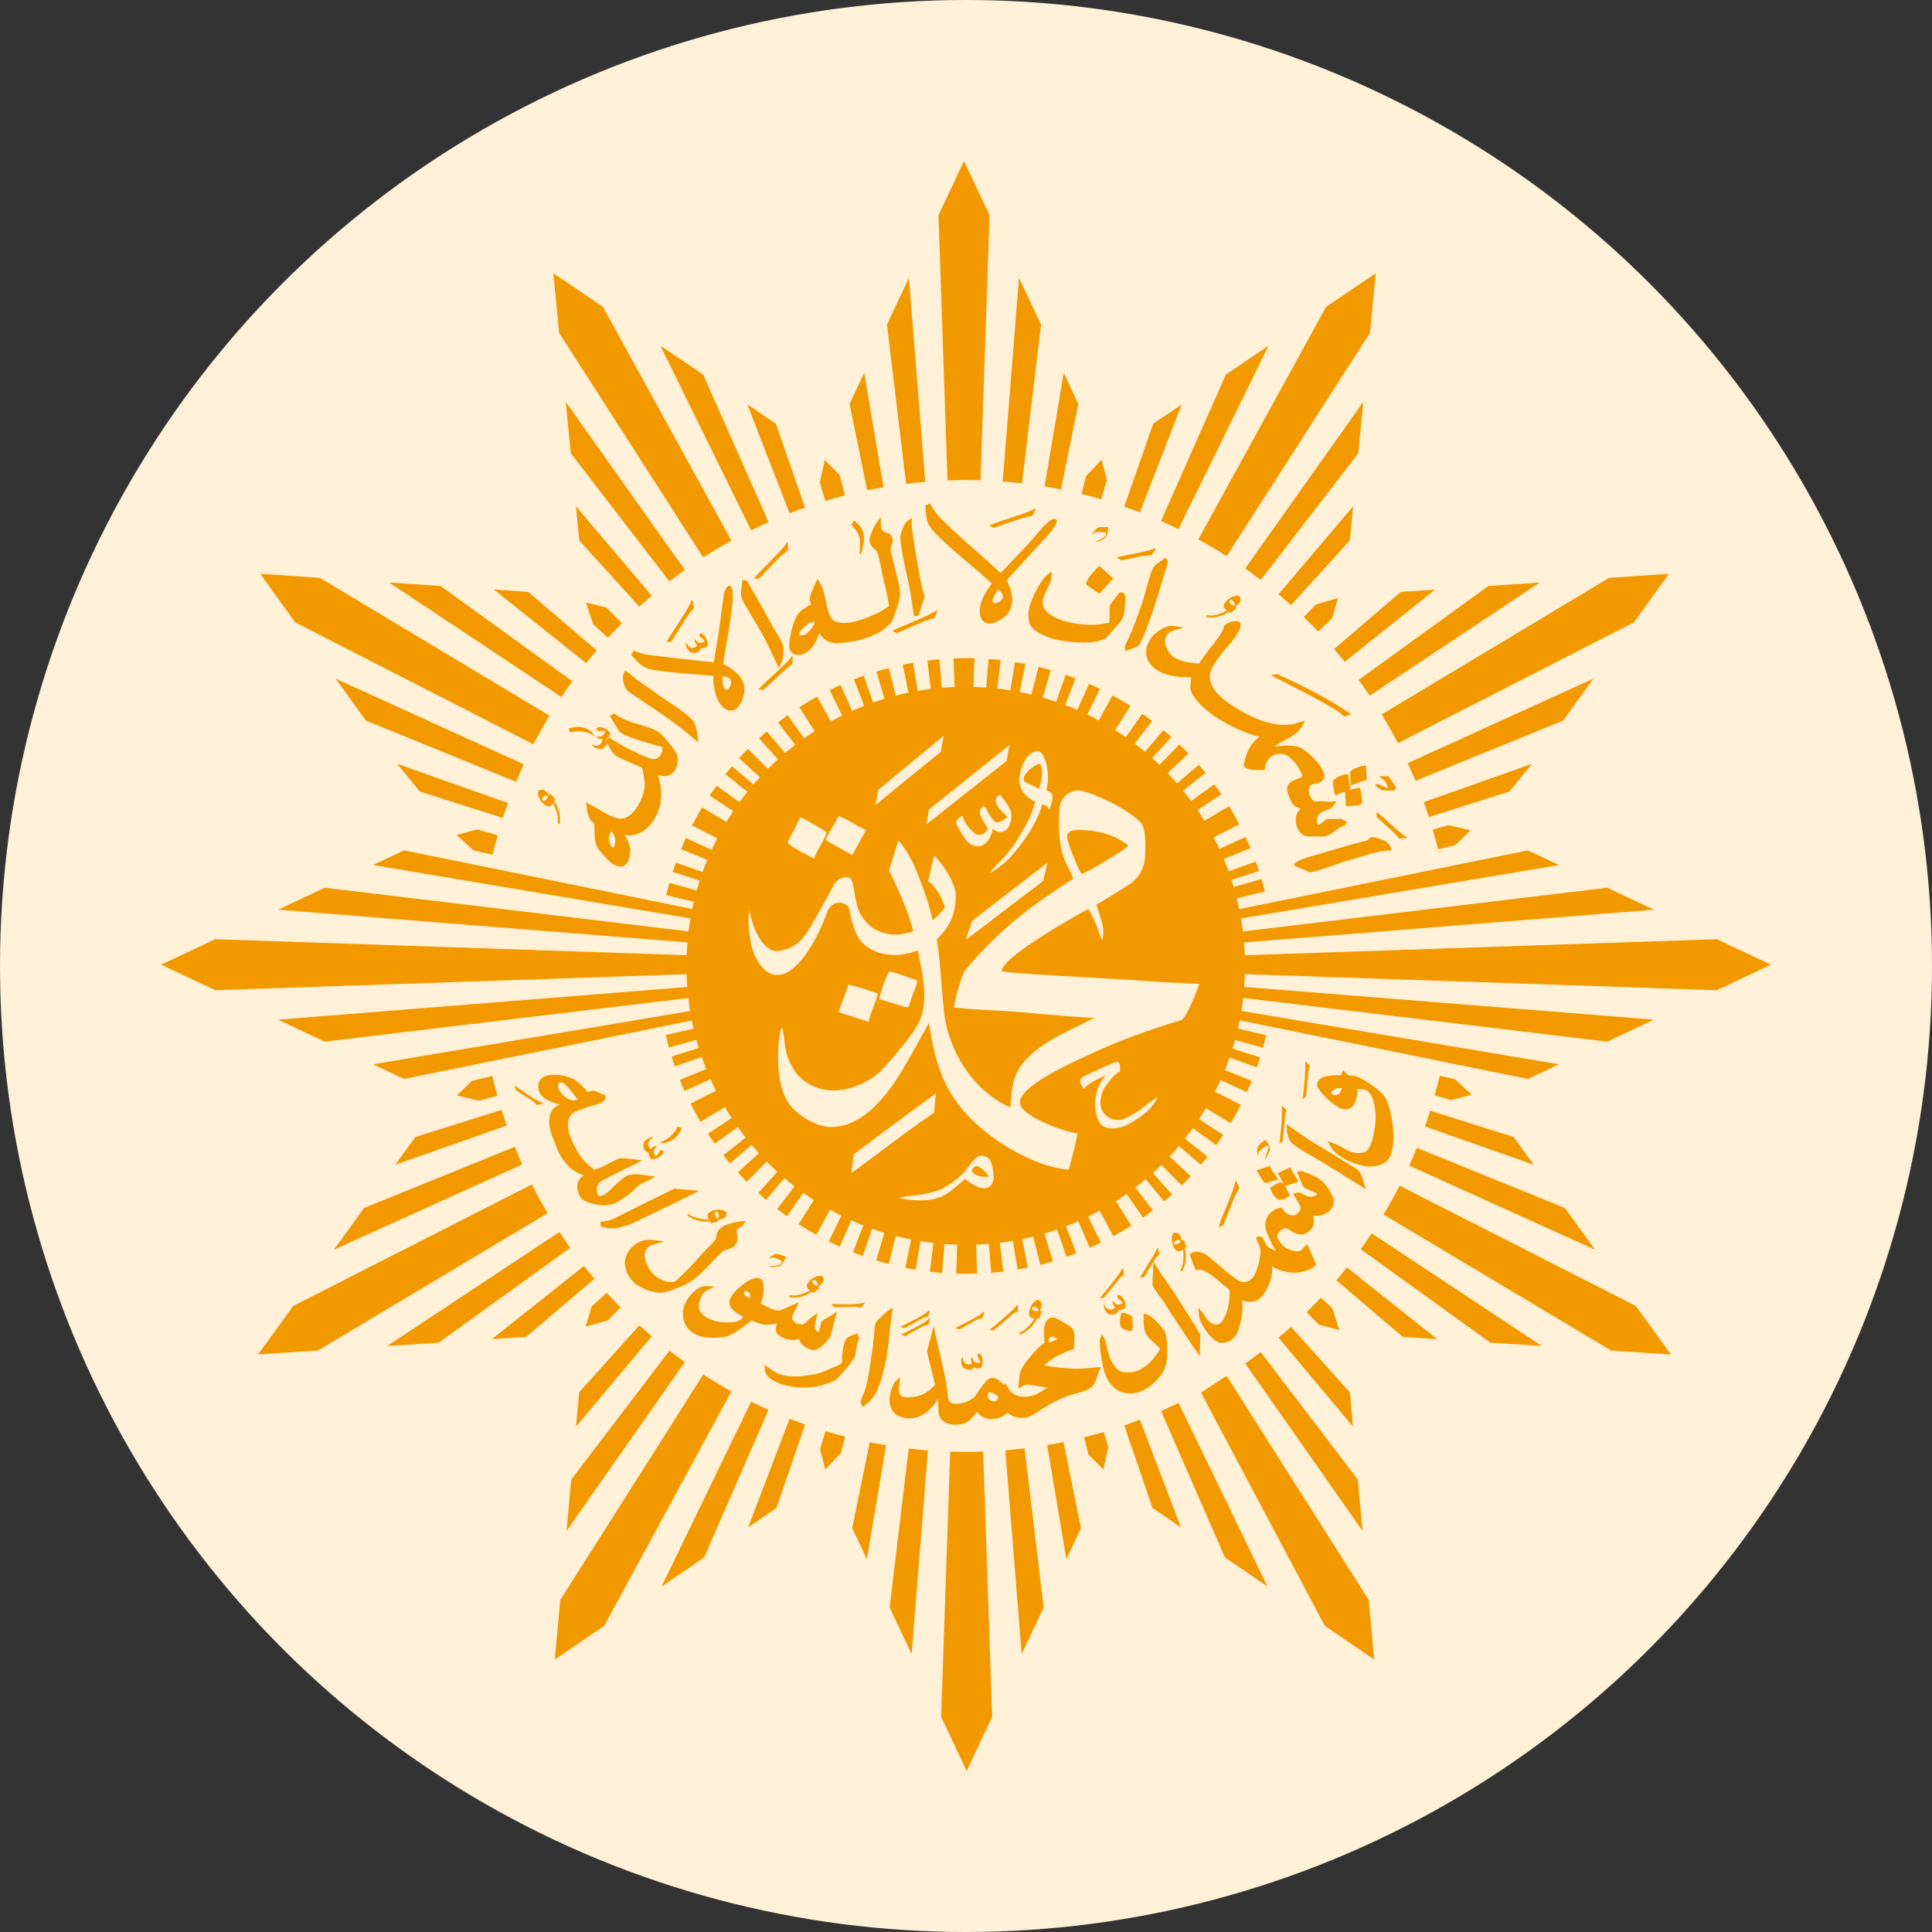 <svg width="48" height="48" viewBox="0 0 48 48" fill="none" xmlns="http://www.w3.org/2000/svg">
<rect x="0" y="0" width="48" height="48" fill="#333333" stroke="none"/>
<circle cx="24" cy="24" r="24" fill="#FFF1D8"/>
<path fill-rule="evenodd" clip-rule="evenodd" d="M29.28 34.853L31.492 39.419L30.433 38.694L28.845 35.055C28.992 34.991 29.137 34.924 29.28 34.853ZM35.77 26.725L36.144 26.812L36.565 27.195L36.059 27.332L35.644 27.216C35.688 27.055 35.731 26.891 35.77 26.725ZM35.532 27.595L37.605 28.247L38.107 28.939L35.403 27.987C35.447 27.858 35.491 27.727 35.532 27.595ZM35.2 28.518C35.14 28.667 35.077 28.814 35.011 28.959L39.632 31.051L38.88 30.012L35.2 28.518ZM34.771 29.457L40.643 32.446L41.515 33.652L40.029 33.556L34.373 30.175C34.514 29.94 34.647 29.701 34.771 29.457ZM34.079 30.641L38.309 33.441L37.028 33.359L33.806 31.037C33.9 30.906 33.991 30.775 34.079 30.641ZM33.464 31.488C33.379 31.596 33.291 31.702 33.201 31.808L34.854 33.216L35.707 33.271L33.464 31.488ZM32.816 32.239L33.102 32.505L33.277 33.047L32.77 32.914L32.462 32.601C32.582 32.483 32.701 32.362 32.816 32.239ZM32.075 32.965L33.536 34.591L33.614 35.442L31.765 33.236C31.87 33.147 31.974 33.057 32.075 32.965ZM31.322 33.591C31.195 33.688 31.067 33.783 30.936 33.874L33.852 38.036L33.735 36.759L31.322 33.591ZM30.476 34.182L29.838 34.599L32.913 40.392L34.142 41.232L34.007 39.751L30.476 34.182ZM27.424 35.576L27.536 35.952L27.412 36.507L27.042 36.137L26.934 35.709C27.098 35.669 27.261 35.624 27.424 35.576ZM28.32 35.271C28.191 35.321 28.062 35.368 27.931 35.413L28.634 37.465L29.34 37.947L28.32 35.271ZM26.422 35.828L26.857 37.966L26.494 38.739L26.016 35.904C26.152 35.879 26.287 35.854 26.422 35.828ZM25.455 35.984L25.93 39.935L25.383 41.096L24.977 36.032C25.138 36.019 25.297 36.003 25.455 35.984ZM24.425 36.064L24.65 42.654L24.016 44L23.382 42.654L23.607 36.065C23.738 36.069 23.869 36.072 24 36.072C24.143 36.072 24.285 36.069 24.425 36.064ZM23.054 36.035L22.649 41.097L22.102 39.936L22.577 35.988C22.735 36.006 22.893 36.022 23.054 36.035ZM22.014 35.908L21.538 38.739L21.173 37.966L21.608 35.834C21.743 35.86 21.879 35.885 22.014 35.908ZM20.997 35.693L20.895 36.096L20.504 36.51L20.375 36.002L20.508 35.556C20.671 35.605 20.833 35.65 20.997 35.693ZM20.003 35.391L19.292 37.465L18.587 37.947L19.617 35.247C19.744 35.297 19.874 35.345 20.003 35.391ZM19.094 35.028C18.948 34.963 18.804 34.895 18.661 34.824L16.435 39.42L17.494 38.695L19.094 35.028ZM18.172 34.568L15.013 40.392L13.784 41.232L13.919 39.751L17.471 34.149C17.7 34.296 17.934 34.436 18.172 34.568ZM17.015 33.84L14.076 38.036L14.192 36.759L16.632 33.556C16.757 33.652 16.886 33.747 17.015 33.84ZM16.192 33.2C16.088 33.111 15.985 33.02 15.884 32.928L14.39 34.59L14.312 35.441L16.192 33.2ZM15.42 32.485L15.097 32.807L14.549 32.962L14.699 32.461L15.071 32.119C15.185 32.243 15.302 32.365 15.42 32.485ZM14.768 31.771L13.072 33.215L12.219 33.271L14.508 31.453C14.593 31.561 14.679 31.667 14.768 31.771ZM14.168 31.001C14.076 30.872 13.986 30.74 13.899 30.608L9.617 33.442L10.898 33.359L14.168 31.001ZM13.606 30.142C13.467 29.909 13.337 29.67 13.214 29.427L7.284 32.446L6.412 33.651L7.898 33.554L13.606 30.142ZM12.976 28.93L8.294 31.05L9.046 30.011L12.789 28.492C12.849 28.64 12.912 28.786 12.976 28.93ZM12.591 27.964C12.546 27.835 12.502 27.706 12.461 27.575L10.321 28.247L9.82 28.939L12.591 27.964ZM12.358 27.221L11.903 27.349L11.349 27.216L11.726 26.852L12.234 26.732C12.271 26.897 12.312 27.06 12.358 27.221ZM17.214 25.348C17.198 25.271 17.184 25.192 17.172 25.114L9.266 26.442L10.04 26.806L17.214 25.348ZM17.127 24.792L8.068 25.88L6.907 25.334L17.101 24.519C17.108 24.611 17.116 24.702 17.127 24.792ZM17.084 24.203C17.083 24.135 17.081 24.068 17.081 24C17.081 23.911 17.084 23.822 17.087 23.733L5.347 23.334L4 23.968L5.347 24.601L17.084 24.203ZM17.106 23.416L6.907 22.601L8.068 22.055L17.134 23.143C17.123 23.234 17.114 23.325 17.106 23.416ZM17.182 22.822C17.196 22.744 17.21 22.666 17.226 22.589L10.04 21.127L9.266 21.491L17.182 22.822ZM12.239 21.237L11.764 21.127L11.343 20.743L11.849 20.606L12.365 20.749C12.319 20.91 12.277 21.073 12.239 21.237ZM12.493 20.322L10.431 19.666L9.863 18.975L12.62 19.951C12.576 20.074 12.534 20.197 12.493 20.322ZM12.822 19.424C12.882 19.278 12.946 19.132 13.013 18.988L8.339 16.861L9.089 17.902L12.822 19.424ZM13.254 18.493L7.333 15.463L6.464 14.255L7.949 14.356L13.652 17.78C13.511 18.014 13.379 18.251 13.254 18.493ZM13.947 17.317L9.667 14.472L10.948 14.559L14.219 16.925C14.127 17.054 14.036 17.184 13.947 17.317ZM14.563 16.477C14.648 16.37 14.736 16.265 14.825 16.16L13.123 14.705L12.27 14.647L14.563 16.477ZM15.104 15.846L14.736 15.508L14.557 14.966L15.065 15.095L15.453 15.482C15.335 15.601 15.218 15.722 15.104 15.846ZM15.883 15.071L14.39 13.427L14.308 12.577L16.192 14.8C16.088 14.889 15.984 14.979 15.883 15.071ZM16.631 14.444C16.757 14.347 16.885 14.253 17.015 14.16L14.057 9.984L14.18 11.261L16.631 14.444ZM17.471 13.85C17.7 13.703 17.934 13.564 18.172 13.432L14.981 7.623L13.748 6.789L13.891 8.27L17.471 13.85ZM18.661 13.176L16.407 8.588L17.471 9.306L19.095 12.971C18.949 13.037 18.805 13.105 18.661 13.176ZM19.616 12.753C19.744 12.703 19.873 12.655 20.002 12.61L19.276 10.527L18.568 10.047L19.616 12.753ZM20.506 12.444L20.368 11.985L20.492 11.43L20.862 11.8L20.991 12.308C20.829 12.35 20.666 12.396 20.506 12.444ZM21.545 12.18L21.108 10.034L21.472 9.262L21.95 12.104C21.815 12.126 21.68 12.152 21.545 12.18ZM22.512 12.021L22.036 8.066L22.582 6.904L22.988 11.971C22.829 11.984 22.67 12.001 22.512 12.021ZM23.54 11.938L23.316 5.346L23.95 4L24.585 5.345L24.36 11.933C24.241 11.93 24.121 11.927 24 11.927C23.846 11.928 23.693 11.932 23.54 11.938ZM24.912 11.963L25.317 6.903L25.865 8.064L25.391 12.008C25.232 11.99 25.072 11.975 24.912 11.963ZM25.952 12.087L26.428 9.262L26.791 10.034L26.359 12.16C26.224 12.133 26.088 12.11 25.952 12.087ZM26.871 12.274L26.98 11.833L27.37 11.418L27.5 11.926L27.359 12.405C27.198 12.357 27.035 12.314 26.871 12.274ZM27.933 12.587L28.651 10.527L29.36 10.048L28.321 12.729C28.192 12.679 28.063 12.632 27.933 12.587ZM28.845 12.944C28.992 13.009 29.136 13.076 29.279 13.146L31.518 8.587L30.455 9.306L28.845 12.944ZM29.771 13.4L32.947 7.623L34.18 6.789L34.036 8.27L30.477 13.818C30.246 13.671 30.012 13.532 29.771 13.4ZM30.936 14.125L33.87 9.983L33.747 11.26L31.323 14.409C31.195 14.312 31.067 14.217 30.936 14.125ZM31.765 14.764C31.871 14.853 31.974 14.944 32.076 15.035L33.537 13.426L33.619 12.577L31.765 14.764ZM32.392 15.33L32.697 15.018L33.243 14.856L33.099 15.359L32.748 15.689C32.632 15.567 32.513 15.447 32.392 15.33ZM33.144 16.125L34.804 14.705L35.657 14.647L33.409 16.442C33.322 16.335 33.234 16.229 33.144 16.125ZM33.754 16.892C33.848 17.02 33.941 17.151 34.03 17.284L38.258 14.472L36.978 14.559L33.754 16.892ZM34.328 17.749C34.47 17.982 34.605 18.22 34.732 18.463L40.594 15.463L41.464 14.256L39.978 14.356L34.328 17.749ZM34.974 18.96L39.587 16.861L38.838 17.902L35.168 19.399C35.105 19.251 35.042 19.105 34.974 18.96ZM35.372 19.929C35.416 20.052 35.46 20.176 35.5 20.301L37.497 19.666L38.065 18.975L35.372 19.929ZM35.595 20.611L35.98 20.5L36.536 20.628L36.162 20.995L35.728 21.101C35.687 20.936 35.643 20.773 35.595 20.611ZM30.774 22.589L37.96 21.127L38.734 21.491L30.818 22.821C30.804 22.744 30.79 22.666 30.774 22.589ZM39.932 22.055L30.866 23.143C30.877 23.234 30.886 23.324 30.894 23.416L41.093 22.601L39.932 22.055ZM30.873 24.792L39.932 25.88L41.093 25.333L30.899 24.519C30.893 24.61 30.884 24.702 30.873 24.792ZM30.787 25.348L37.96 26.807L38.734 26.442L30.828 25.114C30.816 25.192 30.802 25.271 30.787 25.348ZM42.653 23.334L44 23.968L42.653 24.602L30.916 24.203C30.918 24.135 30.92 24.068 30.92 24C30.92 23.911 30.917 23.822 30.914 23.733L42.653 23.334Z" fill="#F29900"/>
<path fill-rule="evenodd" clip-rule="evenodd" d="M30.635 22.042L31.341 21.838C31.372 21.941 31.4 22.044 31.426 22.149L30.712 22.323C30.689 22.228 30.663 22.134 30.635 22.042ZM17.328 25.828L16.621 26.026C16.592 25.924 16.566 25.821 16.542 25.717L17.257 25.549C17.278 25.642 17.302 25.735 17.328 25.828ZM30.743 25.552L31.458 25.719C31.434 25.824 31.407 25.928 31.378 26.032L30.67 25.835C30.696 25.741 30.72 25.647 30.743 25.552ZM30.608 26.05L31.308 26.27C31.283 26.353 31.255 26.436 31.227 26.518L30.533 26.273C30.559 26.2 30.585 26.126 30.608 26.05ZM30.418 26.578L31.099 26.854C31.061 26.948 31.021 27.042 30.98 27.133L30.31 26.83C30.348 26.747 30.384 26.663 30.418 26.578ZM30.174 27.116C30.103 27.256 30.027 27.392 29.947 27.527L30.577 27.904C30.666 27.755 30.75 27.604 30.828 27.449L30.174 27.116ZM29.778 27.795L30.391 28.2C30.334 28.284 30.277 28.368 30.218 28.45L29.623 28.021C29.676 27.947 29.727 27.872 29.778 27.795ZM29.427 28.28C29.378 28.342 29.328 28.403 29.277 28.463L29.835 28.939C29.891 28.872 29.947 28.805 30.001 28.737L29.427 28.28ZM29.047 28.721L29.583 29.221C29.51 29.3 29.435 29.377 29.358 29.452L28.843 28.93C28.912 28.861 28.98 28.792 29.047 28.721ZM28.63 29.13C28.571 29.183 28.512 29.234 28.452 29.284L28.923 29.847C28.99 29.791 29.055 29.734 29.12 29.676L28.63 29.13ZM28.199 29.488L28.644 30.072C28.563 30.133 28.482 30.194 28.399 30.252L27.978 29.651C28.053 29.598 28.126 29.544 28.199 29.488ZM27.715 29.828C27.584 29.911 27.449 29.992 27.311 30.067L27.661 30.712C27.813 30.629 27.962 30.54 28.107 30.447L27.715 29.828ZM27.03 30.212L27.351 30.872C27.26 30.917 27.168 30.96 27.075 31L26.782 30.327C26.866 30.291 26.948 30.252 27.03 30.212ZM26.481 30.452L26.743 31.138C26.662 31.169 26.58 31.2 26.497 31.228L26.259 30.533C26.334 30.507 26.408 30.48 26.481 30.452ZM25.946 30.633L26.157 31.338C26.054 31.368 25.949 31.397 25.845 31.422L25.664 30.71C25.759 30.687 25.853 30.661 25.946 30.633ZM25.392 30.772L25.538 31.492C25.454 31.509 25.368 31.525 25.282 31.54L25.16 30.816C25.238 30.802 25.315 30.789 25.392 30.772ZM24.839 30.862L24.927 31.592C24.827 31.604 24.727 31.614 24.625 31.622L24.566 30.89C24.657 30.883 24.748 30.873 24.839 30.862ZM24.25 30.909L24.275 31.643C24.183 31.646 24.092 31.648 24 31.648C23.918 31.648 23.838 31.646 23.757 31.644L23.782 30.91C23.854 30.912 23.928 30.914 24 30.914C24.084 30.914 24.167 30.911 24.25 30.909ZM23.465 30.893L23.406 31.625C23.305 31.618 23.204 31.608 23.104 31.596L23.191 30.866C23.283 30.877 23.373 30.885 23.465 30.893ZM22.871 30.821L22.749 31.545C22.663 31.531 22.577 31.516 22.492 31.498L22.639 30.778C22.715 30.794 22.793 30.808 22.871 30.821ZM22.259 30.691L22.079 31.404C21.975 31.377 21.872 31.347 21.769 31.316L21.978 30.613C22.071 30.639 22.165 30.666 22.259 30.691ZM21.675 30.511L21.436 31.206C21.355 31.176 21.273 31.146 21.192 31.114L21.454 30.428C21.527 30.456 21.602 30.484 21.675 30.511ZM21.157 30.301L20.863 30.974C20.771 30.932 20.68 30.889 20.59 30.844L20.911 30.183C20.992 30.224 21.074 30.263 21.157 30.301ZM20.632 30.035C20.496 29.959 20.362 29.878 20.233 29.793L19.84 30.413C19.984 30.507 20.132 30.596 20.282 30.68L20.632 30.035ZM19.973 29.616L19.551 30.218C19.469 30.159 19.389 30.099 19.31 30.037L19.754 29.454C19.826 29.508 19.899 29.562 19.973 29.616ZM19.505 29.249C19.445 29.198 19.387 29.146 19.329 29.094L18.839 29.639C18.903 29.698 18.968 29.755 19.033 29.812L19.505 29.249ZM19.07 28.843L18.551 29.361C18.476 29.285 18.402 29.208 18.33 29.129L18.871 28.632C18.936 28.704 19.002 28.774 19.07 28.843ZM18.693 28.427C18.643 28.366 18.594 28.306 18.545 28.245L17.971 28.701C18.025 28.77 18.079 28.837 18.134 28.904L18.693 28.427ZM18.353 27.986L17.757 28.416C17.699 28.334 17.642 28.251 17.588 28.167L18.2 27.762C18.249 27.837 18.3 27.912 18.353 27.986ZM18.034 27.494C17.956 27.361 17.881 27.225 17.811 27.086L17.157 27.419C17.235 27.573 17.317 27.723 17.404 27.871L18.034 27.494ZM17.677 26.803L17.007 27.106C16.967 27.014 16.927 26.922 16.89 26.828L17.57 26.552C17.605 26.637 17.64 26.721 17.677 26.803ZM17.459 26.251L16.767 26.494C16.738 26.413 16.711 26.331 16.685 26.248L17.387 26.028C17.409 26.104 17.433 26.177 17.459 26.251ZM17.267 22.409L16.551 22.242C16.575 22.139 16.602 22.036 16.631 21.934L17.339 22.131C17.313 22.222 17.289 22.316 17.267 22.409ZM17.413 21.887L16.713 21.664C16.738 21.585 16.765 21.506 16.792 21.43L17.485 21.675C17.46 21.745 17.436 21.816 17.413 21.887ZM17.601 21.374L16.92 21.097C16.959 21.004 16.999 20.912 17.04 20.821L17.709 21.125C17.672 21.208 17.636 21.291 17.601 21.374ZM17.848 20.843C17.919 20.705 17.994 20.57 18.075 20.438L17.445 20.059C17.356 20.206 17.273 20.355 17.194 20.508L17.848 20.843ZM18.243 20.172L17.632 19.766C17.688 19.682 17.745 19.6 17.805 19.519L18.399 19.949C18.346 20.023 18.293 20.097 18.243 20.172ZM18.594 19.694C18.643 19.633 18.692 19.573 18.743 19.514L18.185 19.036C18.129 19.102 18.074 19.168 18.02 19.235L18.594 19.694ZM18.904 19.333L18.363 18.837C18.435 18.758 18.508 18.682 18.583 18.607L19.102 19.125C19.034 19.192 18.968 19.262 18.904 19.333ZM19.349 18.888C19.407 18.836 19.467 18.785 19.526 18.734L19.051 18.173C18.986 18.229 18.921 18.287 18.856 18.345L19.349 18.888ZM19.777 18.531L19.329 17.949C19.408 17.887 19.489 17.827 19.571 17.769L19.995 18.368C19.922 18.42 19.849 18.475 19.777 18.531ZM20.256 18.191C20.387 18.106 20.52 18.026 20.656 17.951L20.302 17.307C20.151 17.391 20.003 17.479 19.859 17.572L20.256 18.191ZM20.936 17.805L20.612 17.146C20.702 17.101 20.793 17.058 20.886 17.017L21.183 17.689C21.099 17.725 21.017 17.764 20.936 17.805ZM21.481 17.563L21.215 16.878C21.296 16.846 21.378 16.816 21.46 16.787L21.702 17.481C21.627 17.507 21.553 17.534 21.481 17.563ZM21.985 17.387L21.774 16.684C21.876 16.653 21.978 16.624 22.082 16.597L22.262 17.309C22.169 17.333 22.076 17.359 21.985 17.387ZM22.576 17.235L22.429 16.515C22.513 16.497 22.599 16.481 22.684 16.466L22.806 17.191C22.729 17.203 22.652 17.218 22.576 17.235ZM23.127 17.141L23.04 16.413C23.14 16.399 23.241 16.389 23.341 16.381L23.4 17.113C23.309 17.121 23.218 17.13 23.127 17.141ZM23.716 17.093L23.691 16.359C23.794 16.355 23.897 16.352 24 16.352C24.07 16.352 24.14 16.354 24.21 16.355L24.185 17.09C24.124 17.088 24.063 17.087 24 17.087C23.904 17.087 23.81 17.089 23.716 17.093ZM24.5 17.105L24.559 16.373C24.66 16.381 24.761 16.389 24.862 16.4L24.774 17.13C24.683 17.121 24.592 17.112 24.5 17.105ZM25.096 17.174L25.218 16.45C25.304 16.463 25.39 16.479 25.475 16.495L25.328 17.216C25.252 17.2 25.174 17.186 25.096 17.174ZM25.622 17.279L25.8 16.566C25.904 16.591 26.007 16.619 26.109 16.648L25.902 17.353C25.809 17.327 25.716 17.303 25.622 17.279ZM26.234 17.457L26.476 16.764C26.558 16.793 26.64 16.822 26.721 16.853L26.455 17.539C26.383 17.51 26.309 17.483 26.234 17.457ZM26.757 17.661L27.054 16.989C27.147 17.03 27.239 17.072 27.329 17.116L27.006 17.776C26.924 17.735 26.841 17.697 26.757 17.661ZM27.287 17.92C27.425 17.995 27.559 18.075 27.691 18.158L28.087 17.539C27.942 17.447 27.793 17.359 27.64 17.276L27.287 17.92ZM27.955 18.333L28.38 17.734C28.463 17.792 28.545 17.852 28.625 17.913L28.177 18.495C28.104 18.44 28.03 18.386 27.955 18.333ZM28.431 18.697C28.492 18.747 28.551 18.799 28.61 18.852L29.104 18.309C29.039 18.251 28.974 18.193 28.906 18.138L28.431 18.697ZM28.79 19.019L29.302 18.494C29.379 18.568 29.455 18.644 29.529 18.721L28.994 19.224C28.927 19.153 28.859 19.085 28.79 19.019ZM29.226 19.477C29.277 19.537 29.328 19.597 29.377 19.659L29.951 19.201C29.897 19.134 29.84 19.066 29.784 19L29.226 19.477ZM29.575 19.915L30.17 19.485C30.23 19.566 30.289 19.649 30.346 19.733L29.734 20.14C29.683 20.063 29.63 19.988 29.575 19.915ZM29.906 20.405C29.988 20.538 30.065 20.675 30.138 20.814L30.792 20.479C30.712 20.325 30.626 20.175 30.536 20.027L29.906 20.405ZM30.277 21.098L30.947 20.793C30.989 20.885 31.03 20.978 31.069 21.071L30.389 21.349C30.353 21.264 30.316 21.181 30.277 21.098ZM30.507 21.652C30.533 21.722 30.557 21.793 30.581 21.865L31.281 21.642C31.255 21.563 31.228 21.484 31.2 21.406L30.507 21.652Z" fill="#F29900"/>
<path fill-rule="evenodd" clip-rule="evenodd" d="M24.562 29.235C24.369 29.251 24.221 29.216 24.137 29.09C24.163 29.02 24.237 28.959 24.279 28.971C24.383 28.999 24.56 29.179 24.562 29.235Z" fill="#F29900"/>
<path fill-rule="evenodd" clip-rule="evenodd" d="M30.932 23.995C30.932 27.824 27.825 30.928 23.993 30.928C20.161 30.928 17.055 27.824 17.055 23.995C17.055 20.167 20.161 17.063 23.993 17.063C27.825 17.063 30.932 20.167 30.932 23.995ZM27.47 26.706C27.414 26.78 27.336 26.906 27.304 26.974C27.218 27.157 27.195 27.384 27.218 27.581C27.235 27.733 27.3 27.947 27.451 28.002C27.627 28.068 27.872 28.02 28.031 27.933C28.326 27.77 28.629 27.569 28.762 27.248L28.495 27.436L28.485 27.423C28.506 27.474 28.218 27.642 28.1 27.711L28.065 27.732C27.927 27.815 27.73 27.866 27.561 27.77C27.237 27.584 27.352 27.245 27.394 27.123L27.397 27.113C27.434 27.002 27.664 26.699 27.826 26.617C27.825 26.601 27.825 26.584 27.825 26.568C27.826 26.44 27.826 26.332 27.642 26.415C27.554 26.455 27.517 26.47 27.456 26.496L27.418 26.512C27.294 26.575 27.191 26.619 27.107 26.656L27.107 26.656C26.897 26.748 26.811 26.785 26.84 26.904L26.93 27.067C26.966 26.965 27.163 26.866 27.317 26.788L27.317 26.788C27.38 26.757 27.436 26.729 27.47 26.706ZM21.819 19.626L21.753 20L23.374 18.677L23.444 18.28L21.819 19.626ZM20.517 20.863C20.517 20.885 21.11 21.209 21.175 21.243L21.517 20.617C21.48 20.612 21.187 20.453 21.144 20.426C21.038 20.36 20.973 20.333 20.871 20.291L20.84 20.279C20.834 20.291 20.813 20.325 20.786 20.371C20.693 20.528 20.517 20.824 20.517 20.863ZM19.573 20.94C19.568 20.924 19.682 20.692 19.708 20.655C19.728 20.628 19.765 20.548 19.801 20.472C19.841 20.388 19.879 20.308 19.888 20.308C19.937 20.308 20.517 20.654 20.531 20.673C20.551 20.709 20.437 20.915 20.398 20.977C20.381 21.004 20.228 21.288 20.225 21.33C20.154 21.302 19.59 21.007 19.573 20.94ZM23.082 20.109L25.078 18.511L25.008 18.907L23.016 20.482L23.082 20.109ZM24.262 20.731C24.141 20.677 23.899 20.377 23.923 20.265C23.762 20.341 23.724 20.407 23.788 20.524L23.797 20.542C23.953 20.825 24.035 20.976 24.231 21.021C24.491 21.082 24.657 20.756 24.66 20.586C24.847 20.757 25.024 20.645 25.08 20.504C25.125 20.39 25.14 20.268 25.12 20.188C25.087 20.055 24.98 19.917 24.904 19.819L24.904 19.819C24.879 19.788 24.858 19.76 24.844 19.739C24.836 19.745 24.828 19.752 24.82 19.758C24.768 19.799 24.732 19.827 24.742 19.91C24.752 19.998 24.808 20.076 24.905 20.173C24.919 20.187 24.931 20.198 24.942 20.208L24.942 20.208C24.969 20.233 24.991 20.253 25.027 20.305C24.957 20.359 24.828 20.43 24.788 20.434C24.667 20.442 24.522 20.136 24.487 20.062C24.482 20.051 24.479 20.046 24.479 20.046C24.472 20.043 24.46 20.041 24.448 20.039C24.436 20.037 24.424 20.035 24.416 20.032L24.413 20.037C24.385 20.076 24.355 20.117 24.338 20.17C24.35 20.291 24.453 20.443 24.528 20.554L24.55 20.587C24.504 20.672 24.383 20.785 24.262 20.731ZM25.398 19.64C25.423 19.703 25.562 19.855 25.717 19.918C25.645 20.256 25.424 20.616 25.279 20.853L25.265 20.876C25.123 21.108 24.977 21.263 24.958 21.284L24.912 21.331C24.812 21.436 24.634 21.623 24.595 21.682C24.656 21.677 24.935 21.47 25.054 21.348C25.334 21.064 25.792 20.434 25.889 19.983C26.009 20.018 26.009 20.02 26.049 20.086C26.055 20.096 26.062 20.107 26.071 20.12L26.087 20.075C26.129 19.955 26.162 19.86 26.142 19.747C26.133 19.696 26.072 19.667 26.012 19.638L26.002 19.633L26.003 19.627L26.003 19.627C26.027 19.49 26.034 19.452 26.034 19.273C26.034 19.02 25.939 18.691 25.794 18.658C25.456 18.683 25.346 19.134 25.325 19.333C25.312 19.452 25.339 19.51 25.37 19.577L25.37 19.577C25.379 19.597 25.389 19.617 25.398 19.64ZM25.821 19.592C25.755 19.572 25.719 19.552 25.67 19.526L25.67 19.526C25.649 19.514 25.625 19.502 25.597 19.488C25.571 19.473 25.547 19.463 25.526 19.454C25.462 19.427 25.422 19.41 25.436 19.318C25.468 19.169 25.727 18.999 25.814 18.975C25.883 18.993 25.895 19.117 25.889 19.226C25.883 19.323 25.86 19.442 25.821 19.592ZM20.548 22.667C20.341 23.265 19.764 24.394 19.174 24.201C18.946 24.126 18.764 23.816 18.698 23.597C18.603 23.278 18.579 22.857 18.611 22.631C18.625 22.656 18.645 22.731 18.667 22.815L18.667 22.815C18.693 22.914 18.722 23.024 18.748 23.079C18.852 23.301 19.055 23.693 19.384 23.623C19.712 23.553 19.885 23.43 20.086 23.111C20.172 22.974 20.548 22.306 20.71 21.996C20.753 21.914 20.884 21.754 21.108 21.805C21.177 21.852 21.207 22.038 21.231 22.191L21.231 22.191C21.238 22.239 21.245 22.284 21.253 22.321C21.294 22.517 21.333 22.671 21.461 22.841C21.732 23.202 22.188 23.29 22.596 23.166C22.617 23.16 22.637 23.153 22.658 23.146L22.658 23.146L22.689 23.136L22.686 23.123C22.595 22.75 22.408 22.285 22.09 21.622L22.315 20.893C22.419 20.921 22.711 21.486 22.726 21.534C22.926 22.015 23.067 22.418 23.174 22.863C23.276 22.779 23.379 22.675 23.48 22.544C23.386 22.264 23.21 21.959 23.055 21.902L23.21 21.258C23.473 21.513 23.737 21.974 23.744 22.224C23.75 22.455 23.729 22.576 23.652 22.802C23.6 22.955 23.442 23.184 23.272 23.337L23.286 23.418C23.332 23.691 23.361 24.052 23.39 24.42C23.411 24.678 23.432 24.94 23.459 25.177C23.57 26.138 24.206 27.126 25.101 27.512L25.12 27.278C25.158 26.813 25.254 26.543 25.589 26.227C25.932 25.905 26.355 25.698 26.788 25.487C26.921 25.422 27.055 25.357 27.187 25.288C26.759 25.271 26.324 25.232 25.886 25.193C25.659 25.173 25.431 25.152 25.203 25.135C25.016 25.121 24.828 25.111 24.642 25.101L24.641 25.101C24.324 25.084 24.009 25.067 23.702 25.029C23.726 24.809 23.905 24.164 24.006 24.076C24.908 22.996 25.776 22.406 26.666 21.828C26.629 21.737 26.589 21.656 26.55 21.578L26.55 21.578L26.55 21.578C26.489 21.455 26.43 21.338 26.393 21.195C26.341 21 26.32 20.814 26.313 20.627C26.307 20.484 26.312 20.34 26.317 20.19L26.319 20.12C26.33 19.791 26.614 19.588 26.876 19.649C27.198 19.724 27.907 20.032 28.321 20.412C28.476 20.553 28.461 20.984 28.453 21.202L28.452 21.229C28.442 21.545 28.316 21.815 28.021 21.997C27.971 22.029 27.916 22.063 27.857 22.101C27.681 22.212 27.472 22.345 27.237 22.476C27.27 22.554 27.315 22.71 27.35 22.832C27.367 22.894 27.383 22.947 27.392 22.974C27.421 23.058 27.416 23.283 27.385 23.348C27.357 23.327 27.312 23.194 27.279 23.093L27.279 23.093C27.265 23.05 27.253 23.014 27.244 22.994C27.212 22.913 27.122 22.729 27.041 22.582C26.858 22.678 24.886 23.771 24.886 24.122C24.886 24.164 25.973 24.225 26.925 24.278L26.925 24.278C27.352 24.302 27.753 24.324 28.015 24.342C28.61 24.384 29.204 24.423 29.798 24.443C29.77 24.548 29.469 25.306 29.35 25.342C28.584 25.574 27.798 25.851 27.078 26.195C27.037 26.214 26.987 26.237 26.929 26.264L26.929 26.264C26.42 26.5 25.34 27 25.34 27.395C25.34 27.759 26.654 28.183 26.773 28.155C26.736 28.36 26.619 28.825 26.553 29.061C25.788 28.997 24.901 28.486 24.342 28C23.476 27.248 23.25 26.499 23.08 25.417C23.05 25.465 22.988 25.577 22.906 25.726C22.773 25.969 22.587 26.307 22.398 26.619C21.896 27.445 21.315 28.007 20.637 27.999C20.256 27.995 19.826 27.696 19.638 27.468C19.207 26.94 19.324 25.732 19.422 25.524C19.453 25.561 19.473 25.73 19.492 25.904L19.497 25.94C19.536 26.284 19.696 26.609 19.915 26.8C20.181 27.03 20.538 27.14 20.941 27.073C21.449 26.988 21.81 26.701 21.968 26.522C22.364 26.075 22.778 25.581 22.875 25.297C22.965 25.062 22.978 24.754 22.954 24.515C22.924 24.202 22.869 23.909 22.801 23.611C22.041 23.916 21.456 23.563 21.308 23.265C21.198 23.043 21.16 22.87 21.113 22.66L21.113 22.66C21.104 22.62 21.095 22.579 21.085 22.536C20.927 22.345 20.636 22.413 20.548 22.667ZM26.622 21.163C26.63 21.188 26.757 21.514 26.863 21.707C26.934 21.707 27.202 21.55 27.465 21.392C27.727 21.235 27.983 21.076 28.03 21.009C27.707 20.724 27.193 20.613 26.77 20.621C26.581 20.625 26.528 20.677 26.51 20.782C26.503 20.825 26.553 20.969 26.608 21.125L26.608 21.125L26.622 21.163ZM24.153 22.876L26.021 21.436L25.917 21.888L23.997 23.348L24.153 22.876ZM21.807 24.69C21.804 24.677 21.14 24.455 21.062 24.464L21.079 24.47L20.832 25.145L21.585 25.389C21.58 25.34 21.65 25.15 21.713 24.981L21.713 24.981C21.765 24.84 21.811 24.713 21.807 24.69ZM22.613 24.296L22.613 24.296L22.613 24.296C22.425 24.23 22.15 24.132 22.102 24.142C22.041 24.154 21.841 24.754 21.85 24.831C21.872 24.829 22.006 24.87 22.116 24.905L22.116 24.905C22.165 24.92 22.21 24.934 22.237 24.942C22.259 24.948 22.289 24.958 22.322 24.968C22.419 25.001 22.543 25.042 22.572 25.018C22.597 24.94 22.645 24.797 22.694 24.664C22.699 24.651 22.706 24.633 22.714 24.612C22.75 24.524 22.807 24.38 22.782 24.354C22.758 24.348 22.693 24.325 22.613 24.296ZM21.185 28.882L21.185 28.882L21.185 28.883C21.174 28.969 21.164 29.056 21.155 29.144C21.402 28.964 21.642 28.784 21.881 28.605C22.317 28.278 22.748 27.955 23.209 27.642L23.249 27.17C22.748 27.529 22.255 27.898 21.784 28.25C21.588 28.397 21.396 28.54 21.209 28.679C21.201 28.747 21.193 28.814 21.185 28.882ZM22.643 29.71H22.643C22.524 29.725 22.414 29.739 22.328 29.759C22.454 29.798 22.833 29.843 23.062 29.814C23.19 29.797 23.368 29.753 23.474 29.689C23.619 29.602 23.805 29.439 23.906 29.351C23.948 29.314 23.976 29.29 23.979 29.29C24.131 29.418 24.501 29.674 24.646 29.405C24.697 29.312 24.691 29.268 24.685 29.218C24.683 29.201 24.681 29.183 24.681 29.163C24.681 29.102 24.654 28.978 24.642 28.932C24.616 28.845 24.582 28.774 24.491 28.739C24.369 28.693 24.325 28.689 24.188 28.831C24.129 28.892 24.078 28.96 24.027 29.028C24.012 29.049 23.996 29.069 23.98 29.09C23.847 29.262 23.616 29.411 23.468 29.499C23.237 29.636 22.914 29.676 22.643 29.71Z" fill="#F29900"/>
<path fill-rule="evenodd" clip-rule="evenodd" d="M12.786 26.972L12.809 27.08L13.248 27.362L13.337 27.455L13.48 27.422L13.483 27.4C13.384 27.362 13.318 27.331 13.194 27.249C12.904 27.06 12.809 26.976 12.786 26.972ZM20.655 32.403L20.733 32.48L21.255 32.466L21.38 32.492L21.48 32.385L21.471 32.365C21.367 32.389 21.295 32.399 21.146 32.403C20.802 32.409 20.675 32.392 20.655 32.403ZM22.373 32.966L22.479 32.998L22.935 32.746L23.059 32.711L23.099 32.57L23.081 32.557C23 32.626 22.941 32.668 22.81 32.74C22.506 32.905 22.386 32.948 22.373 32.966ZM22.385 33.164C22.398 33.146 22.518 33.103 22.822 32.937C22.953 32.867 23.012 32.824 23.093 32.754L23.111 32.768L23.071 32.909L22.947 32.944L22.491 33.196L22.385 33.164ZM23.73 32.997L23.835 33.029L24.292 32.777L24.415 32.742L24.455 32.602L24.438 32.588C24.357 32.657 24.298 32.699 24.167 32.771C23.863 32.935 23.743 32.979 23.73 32.997ZM24.58 33.046L24.69 33.052L25.176 32.639L25.288 32.577L25.293 32.43L25.273 32.421C25.21 32.507 25.096 32.603 24.985 32.703C24.728 32.934 24.589 33.025 24.58 33.046ZM27.318 32.259L27.427 32.245L27.828 31.749L27.927 31.667L27.905 31.522L27.883 31.517C27.838 31.613 27.744 31.729 27.653 31.847C27.442 32.121 27.322 32.236 27.318 32.259ZM28.323 31.747L28.43 31.721L28.718 31.247L28.807 31.155L28.771 31.013L28.749 31.011C28.713 31.111 28.631 31.236 28.553 31.363C28.374 31.657 28.326 31.724 28.323 31.747ZM31.788 28.417L31.871 28.344L31.93 27.709L31.966 27.586L31.868 27.477L31.847 27.485C31.863 27.59 31.848 27.739 31.838 27.887C31.816 28.233 31.78 28.395 31.788 28.417ZM32.366 27.314L32.449 27.241L32.508 26.606L32.544 26.483L32.446 26.375L32.425 26.382C32.44 26.488 32.426 26.636 32.416 26.785C32.395 27.131 32.358 27.293 32.366 27.314ZM30.288 30.483L30.392 30.443L30.672 29.74L30.743 29.602L30.792 29.516L30.719 29.343L30.697 29.344C30.639 29.647 30.223 30.512 30.288 30.483ZM16.936 28.022L16.833 27.99C16.754 28.201 16.523 28.349 16.384 28.379C16.487 28.421 16.637 28.387 16.764 28.28C16.84 28.216 16.914 28.099 16.936 28.022ZM24.355 33.855C24.286 33.869 24.228 33.849 24.206 33.828C24.177 33.8 24.17 33.775 24.148 33.709C24.116 33.732 24.117 33.817 24.146 33.87C24.134 33.897 24.044 33.913 23.992 33.878C23.914 33.823 23.922 33.734 23.921 33.705C23.896 33.727 23.877 33.765 23.879 33.821C23.888 33.987 23.969 34.003 24.007 34.019C24.074 34.044 24.17 34.033 24.201 33.97C24.256 34.003 24.301 34.009 24.366 33.987C24.384 33.981 24.409 33.911 24.413 33.849C24.416 33.789 24.422 33.672 24.315 33.617C24.289 33.683 24.281 33.658 24.29 33.712C24.296 33.73 24.359 33.793 24.355 33.855ZM27.893 32.375C27.873 32.316 27.791 32.282 27.778 32.267C27.749 32.221 27.766 32.24 27.765 32.17C27.886 32.18 27.925 32.29 27.946 32.347C27.966 32.406 27.971 32.48 27.956 32.493C27.904 32.538 27.86 32.55 27.797 32.54C27.793 32.61 27.708 32.658 27.636 32.66C27.596 32.661 27.515 32.678 27.442 32.527C27.418 32.476 27.421 32.435 27.435 32.405C27.448 32.431 27.474 32.516 27.567 32.536C27.629 32.548 27.705 32.499 27.706 32.469C27.659 32.432 27.625 32.353 27.646 32.32C27.692 32.372 27.708 32.392 27.744 32.406C27.774 32.418 27.834 32.414 27.893 32.375ZM16.288 28.723C16.346 28.699 16.375 28.615 16.388 28.602C16.433 28.57 16.414 28.588 16.485 28.583C16.482 28.704 16.375 28.749 16.319 28.773C16.261 28.798 16.188 28.806 16.174 28.792C16.126 28.744 16.111 28.7 16.116 28.637C16.046 28.637 15.993 28.556 15.986 28.484C15.983 28.444 15.961 28.364 16.107 28.282C16.157 28.254 16.198 28.255 16.23 28.267C16.205 28.282 16.121 28.313 16.106 28.408C16.098 28.47 16.152 28.543 16.182 28.543C16.216 28.493 16.293 28.455 16.327 28.474C16.278 28.522 16.258 28.54 16.246 28.577C16.237 28.606 16.245 28.666 16.288 28.723ZM19.093 31.283C19.131 31.26 19.165 31.239 19.208 31.245C19.272 31.253 19.379 31.296 19.434 31.341C19.407 31.414 19.375 31.418 19.309 31.437C19.24 31.457 19.149 31.455 19.102 31.464C19.128 31.484 19.244 31.495 19.331 31.466C19.417 31.427 19.437 31.411 19.473 31.339L19.531 31.225C19.433 31.187 19.359 31.154 19.286 31.152C19.226 31.151 19.092 31.253 19.093 31.283ZM31.262 28.721C31.262 28.676 31.262 28.637 31.29 28.602C31.331 28.552 31.423 28.483 31.489 28.461C31.538 28.522 31.503 28.549 31.485 28.614C31.466 28.684 31.438 28.762 31.422 28.807C31.452 28.795 31.493 28.71 31.534 28.617C31.559 28.56 31.552 28.494 31.509 28.425L31.442 28.316C31.359 28.38 31.291 28.425 31.252 28.487C31.22 28.538 31.237 28.707 31.262 28.721ZM17.859 30.053C17.775 30.051 17.583 30.092 17.58 30.198C17.578 30.236 17.593 30.253 17.611 30.295C17.454 30.294 17.244 30.262 17.142 30.182C17.113 30.165 17.068 30.142 17.087 30.203C17.148 30.252 17.216 30.287 17.306 30.314C17.402 30.343 17.52 30.361 17.641 30.342L17.662 30.391L17.851 30.349C17.845 30.333 17.835 30.323 17.836 30.309C17.953 30.275 18.026 30.278 18.049 30.175C18.071 30.074 17.931 30.056 17.859 30.053ZM17.862 30.225C17.861 30.25 17.842 30.269 17.814 30.27C17.767 30.22 17.732 30.121 17.791 30.103C17.849 30.087 17.864 30.196 17.862 30.225ZM20.232 31.735C20.157 31.771 20.007 31.898 20.054 31.993C20.07 32.027 20.091 32.034 20.126 32.063C19.987 32.136 19.786 32.206 19.658 32.183C19.625 32.182 19.574 32.183 19.619 32.228C19.696 32.242 19.773 32.242 19.865 32.224C19.963 32.205 20.077 32.165 20.175 32.092L20.216 32.126L20.364 32C20.352 31.988 20.338 31.983 20.333 31.971C20.42 31.887 20.486 31.855 20.458 31.753C20.43 31.654 20.297 31.703 20.232 31.735ZM20.315 31.886C20.326 31.908 20.319 31.933 20.295 31.947C20.229 31.924 20.152 31.854 20.196 31.811C20.239 31.769 20.302 31.858 20.315 31.886ZM25.634 32.418C25.674 32.357 25.764 32.248 25.838 32.32C25.915 32.393 25.873 32.454 25.839 32.57C25.851 32.579 25.864 32.577 25.881 32.58L25.817 32.763L25.763 32.754C25.716 32.867 25.637 32.958 25.562 33.025C25.491 33.087 25.425 33.126 25.352 33.152C25.289 33.136 25.334 33.109 25.363 33.094C25.485 33.05 25.623 32.888 25.706 32.755C25.661 32.747 25.639 32.752 25.608 32.731C25.522 32.672 25.588 32.487 25.634 32.418ZM25.782 32.506C25.757 32.488 25.658 32.444 25.642 32.501C25.625 32.561 25.727 32.583 25.795 32.569C25.809 32.545 25.803 32.52 25.782 32.506ZM29.115 30.834C29.124 30.917 29.193 31.101 29.299 31.089C29.337 31.084 29.351 31.068 29.389 31.044C29.412 31.199 29.41 31.412 29.345 31.525C29.333 31.555 29.317 31.604 29.374 31.576C29.414 31.509 29.439 31.437 29.452 31.343C29.467 31.245 29.468 31.125 29.432 31.007L29.477 30.98L29.408 30.798C29.394 30.806 29.385 30.817 29.37 30.818C29.32 30.708 29.312 30.634 29.207 30.627C29.105 30.62 29.107 30.762 29.115 30.834ZM29.285 30.805C29.31 30.803 29.331 30.818 29.336 30.846C29.293 30.9 29.2 30.95 29.174 30.893C29.149 30.838 29.255 30.809 29.285 30.805ZM31.219 29.075C31.333 29.256 31.337 29.317 31.437 29.395L31.764 29.304C31.686 29.186 31.6 29.103 31.555 28.965L31.219 29.075ZM27.851 32.625C27.844 32.712 27.775 32.96 27.901 33.013C28.199 33.136 28.136 33.07 28.136 32.803V32.744C28.136 32.662 27.915 32.602 27.851 32.625ZM31.744 29.145L32.062 29L32.069 29.016C32.087 29.095 32.255 29.315 32.255 29.338C32.255 29.378 32.14 29.387 32.083 29.419C31.971 29.451 31.951 29.462 31.917 29.439C31.96 29.529 32.009 29.614 32.049 29.706C31.971 29.761 31.862 29.824 31.774 29.803C31.68 29.783 31.595 29.627 31.551 29.51C31.645 29.454 31.703 29.407 31.797 29.373C31.828 29.361 31.851 29.39 31.9 29.422L31.744 29.145Z" fill="#F29900"/>
<path fill-rule="evenodd" clip-rule="evenodd" d="M24.936 34.401L24.989 34.361L25.018 34.433C25.086 34.596 25.227 34.685 25.399 34.7C25.544 34.713 25.715 34.673 25.836 34.591C25.891 34.553 25.963 34.515 26.03 34.474C25.882 34.459 25.734 34.429 25.59 34.405C25.515 34.392 25.465 34.404 25.4 34.442L25.297 34.501L25.309 34.383C25.332 34.168 25.317 34.097 25.442 33.908C25.548 33.746 25.779 33.479 25.948 33.362C25.947 33.315 25.942 33.266 25.941 33.219C25.939 33.075 25.918 32.864 26.049 32.767C26.166 32.681 26.275 32.778 26.377 32.829C26.454 32.868 26.579 32.942 26.638 33.003C26.733 33.099 26.679 33.343 26.685 33.471L26.688 33.522L26.638 33.533C26.53 33.558 26.362 33.64 26.261 33.691C26.21 33.717 26.031 33.84 25.936 33.925C26.198 33.965 26.463 34.002 26.727 34.006C26.901 34.009 27.075 33.985 27.247 33.972L27.346 33.965L27.308 34.056C27.23 34.243 27.23 34.44 27.007 34.533C26.833 34.605 26.642 34.636 26.466 34.705C26.218 34.801 25.934 34.969 25.713 35.12C25.478 35.281 25.232 35.251 25.022 35.097C24.944 35.2 24.759 35.251 24.652 35.257C24.519 35.265 24.347 35.198 24.275 35.077C24.221 35.141 24.161 35.225 24.1 35.278C23.866 35.48 23.316 35.445 23.317 35.053C23.318 34.959 23.311 34.859 23.3 34.762C23.101 35.078 22.798 35.335 22.392 35.204C22.182 35.136 22.1 34.987 22.1 34.773C22.1 34.667 22.164 34.397 22.243 34.326L22.366 34.216L22.344 34.379C22.332 34.471 22.31 34.64 22.411 34.69C22.548 34.757 22.861 34.691 22.984 34.613C23.09 34.546 23.153 34.487 23.233 34.404C23.166 34.129 23.093 33.858 23.033 33.58L23.03 33.566L23.199 32.94L23.252 33.186C23.309 33.455 23.371 33.723 23.432 33.992C23.478 34.192 23.536 34.471 23.548 34.673C23.556 34.829 23.611 34.875 23.762 34.876C23.909 34.878 24.148 34.799 24.234 34.676C24.317 34.558 24.457 34.331 24.573 34.254L24.581 34.249L24.589 34.246C24.745 34.198 24.835 34.306 24.936 34.401ZM32.719 29.652L32.385 29.501L32.225 29.122L32.278 29.097C32.335 29.07 32.583 29.189 32.648 29.218C32.753 29.264 32.892 29.368 32.957 29.464C33.004 29.534 33.136 29.736 33.137 29.812C33.164 30.06 32.909 30.212 32.688 30.207C32.666 30.206 32.643 30.204 32.623 30.198C32.661 30.343 32.662 30.476 32.509 30.601C32.446 30.653 32.371 30.676 32.289 30.668C32.258 30.664 32.227 30.657 32.197 30.646C32.112 30.617 32.017 30.535 31.96 30.516C31.905 30.517 31.853 30.537 31.813 30.574C31.769 30.615 31.716 30.688 31.741 30.751C31.827 30.967 32.027 31.085 32.255 31.089C32.313 31.09 32.377 31.011 32.413 30.972L32.476 30.905L32.699 31.417L32.669 31.447C32.571 31.545 32.41 31.592 32.276 31.612C32.065 31.644 31.8 31.577 31.6 31.468C31.604 31.495 31.607 31.521 31.607 31.537C31.609 31.684 31.564 31.83 31.504 31.963C31.415 32.161 31.293 32.345 31.05 32.345C30.971 32.345 30.906 32.329 30.847 32.302C30.898 32.429 30.858 32.673 30.834 32.794C30.774 33.082 30.688 33.362 30.339 33.362C30.12 33.362 29.802 32.877 29.787 32.679L29.771 32.483L29.949 32.705L29.953 32.716C29.971 32.776 30.048 32.843 30.1 32.873C30.238 32.952 30.34 32.893 30.409 32.756C30.511 32.548 30.549 32.346 30.549 32.116C30.549 32.047 30.554 32.047 30.497 32.006C30.327 31.885 29.977 31.507 29.758 31.55L29.707 31.56L29.555 31.165L29.595 31.138C29.721 31.054 29.916 31.122 30.02 31.212C30.143 31.32 30.718 31.813 30.821 31.843C30.94 31.875 31.043 31.837 31.122 31.745C31.229 31.62 31.339 31.2 31.314 31.041C31.301 30.953 31.254 30.883 31.224 30.801L31.203 30.747L31.257 30.724C31.39 30.668 31.424 30.933 31.526 30.993C31.56 31.014 31.639 31.054 31.707 31.076C31.668 31.014 31.617 30.943 31.593 30.892C31.55 30.798 31.509 30.707 31.471 30.611C31.361 30.329 31.515 30.082 31.797 30.007L31.834 29.997L31.937 30.119C31.985 30.177 32.138 30.225 32.198 30.177C32.259 30.129 32.349 30.047 32.301 29.96C32.257 29.882 32.219 29.802 32.169 29.727L32.129 29.668L32.194 29.638C32.292 29.592 32.395 29.697 32.487 29.722C32.548 29.74 32.714 29.737 32.719 29.652ZM18.463 32.714C18.324 32.631 18.12 32.538 18.12 32.355C18.12 32.212 18.292 32.056 18.394 31.965C18.5 31.87 18.707 31.722 18.855 31.753C18.945 31.772 18.968 31.885 18.971 31.963C18.977 32.119 18.958 32.243 18.902 32.383C18.944 32.408 18.988 32.434 19.034 32.454C19.156 32.511 19.259 32.578 19.399 32.553L19.85 32.352L19.78 32.5C19.708 32.653 19.602 32.766 19.781 32.876C19.805 32.886 19.902 32.904 19.929 32.904C20.006 32.904 20.113 32.758 20.183 32.711L20.311 32.625L20.277 32.775C20.263 32.833 20.245 32.886 20.245 32.947C20.245 33.022 20.284 33.066 20.339 33.099C20.366 33.025 20.386 32.944 20.395 32.87L20.398 32.847L20.414 32.832C20.501 32.753 20.537 32.758 20.659 32.676L20.791 32.587L20.628 33.219L20.62 33.23C20.577 33.283 20.528 33.332 20.483 33.384C20.418 33.461 20.285 33.565 20.178 33.54C20.024 33.503 19.886 33.408 19.847 33.257C19.802 33.28 19.763 33.297 19.689 33.294C19.55 33.289 19.267 33.203 19.276 33.03C19.276 32.972 19.29 32.921 19.303 32.871C19.225 32.901 19.14 32.914 19.053 32.914C18.952 32.914 18.779 32.858 18.671 32.806C18.522 32.927 18.178 33.187 18.029 33.209C17.824 33.242 17.582 33.259 17.383 33.193C17.064 33.086 16.916 32.825 16.983 32.497C17.026 32.288 17.297 31.947 17.525 31.953L17.761 31.961L17.55 32.068C17.435 32.128 17.363 32.332 17.363 32.455C17.363 32.643 17.561 32.75 17.715 32.803C17.867 32.854 18.008 32.857 18.165 32.852C18.25 32.851 18.432 32.815 18.463 32.714ZM33.723 27.065C33.74 27.213 33.671 27.434 33.582 27.511L33.577 27.515L33.571 27.518C33.47 27.573 33.38 27.576 33.276 27.523C33.1 27.434 32.856 27.198 32.745 27.035L32.741 27.028L32.738 27.02C32.675 26.837 32.83 26.759 32.983 26.732C33.096 26.713 33.201 26.712 33.313 26.716L33.368 26.594L33.504 26.717L33.611 26.725C33.796 26.726 34.332 27.109 34.418 27.273C34.601 27.623 34.689 28.331 34.552 28.701C34.459 28.951 34.142 29.012 33.908 28.973C33.643 28.929 33.196 28.74 33.06 28.491L32.983 28.35L33.134 28.405C33.421 28.51 33.555 28.717 33.908 28.624C34.107 28.527 34.16 28.015 34.175 27.825C34.191 27.633 34.139 27.144 33.918 27.075C33.859 27.057 33.788 27.06 33.723 27.065ZM28.802 33.481C28.842 33.522 28.747 33.635 28.723 33.667C28.611 33.818 28.493 33.941 28.324 34.027C28.158 34.111 27.874 34.144 27.733 33.995C27.657 33.914 27.578 33.757 27.544 33.651C27.519 33.572 27.472 33.308 27.44 33.256L27.375 33.148L27.331 33.267C27.295 33.364 27.386 33.888 27.417 34.011C27.515 34.397 27.765 34.671 28.189 34.611C28.485 34.57 28.774 34.301 28.917 34.05C28.963 33.97 29.002 33.749 29 33.654C28.998 33.522 29.004 33.392 28.985 33.259C28.977 33.195 28.961 33.11 28.924 33.056C28.846 32.942 28.621 32.688 28.489 32.653L28.413 32.632V32.813C28.412 33.204 28.545 33.23 28.802 33.481ZM21.401 34.892L21.433 34.95L21.488 34.913C21.8 34.705 21.873 34.343 21.965 34.007C22.049 33.694 22.082 33.295 22.115 32.97L22.182 32.49L22.072 32.558C21.979 32.616 21.922 32.699 21.841 32.766C21.73 32.858 21.734 32.937 21.724 33.065C21.71 33.239 21.695 33.426 21.665 33.598C21.613 33.926 21.584 34.243 21.483 34.56C21.454 34.651 21.351 34.802 21.401 34.892ZM20.617 34.35C20.814 34.277 20.833 34.212 20.96 34.078C21.024 34.011 21.19 33.809 21.227 33.732C21.274 33.632 21.286 33.339 21.327 33.291L21.35 33.264L21.301 33.125L21.243 33.146C21.158 33.177 21.076 33.196 21.019 33.275C20.965 33.35 20.947 33.504 20.932 33.595C20.886 33.827 21.003 33.858 20.766 33.946C20.626 33.998 20.456 34.093 20.316 34.125C19.984 34.2 19.511 34.263 19.21 34.058L18.992 33.909L19.003 34.036C19.031 34.355 19.669 34.477 19.924 34.473C20.203 34.47 20.345 34.452 20.617 34.35ZM28.632 31.878C28.632 31.902 28.634 31.923 28.64 31.945C28.66 32.011 28.864 32.272 28.909 32.342C29.17 32.743 29.431 33.148 29.702 33.542L29.808 33.696L29.821 33.153L29.813 33.138C29.641 32.841 29.453 32.567 29.275 32.276C29.116 32.016 28.92 31.772 28.761 31.51L28.658 31.34L28.632 31.878ZM33.665 29.019C33.403 28.857 33.138 28.689 32.87 28.532C32.593 28.37 32.328 28.193 32.069 28.003L31.971 27.93L31.972 28.052C31.973 28.143 31.99 28.228 32.033 28.309C32.045 28.332 32.06 28.356 32.076 28.377C32.173 28.499 32.662 28.757 32.802 28.844C33.135 29.048 33.465 29.253 33.798 29.459L33.939 29.546L33.888 29.389C33.842 29.244 33.813 29.096 33.665 29.019ZM26.277 33.263C26.142 33.192 26.05 33.164 26.054 33.365L26.277 33.263ZM33.096 27.184C33.143 27.237 33.287 27.204 33.315 27.107C33.325 27.075 33.345 27.031 33.329 27.031C33.08 27.03 33.048 27.155 33.096 27.184ZM24.574 34.767C24.723 34.884 24.802 34.765 24.802 34.711C24.741 34.617 24.597 34.587 24.563 34.589C24.537 34.629 24.526 34.73 24.574 34.767ZM18.487 32.112C18.474 32.185 18.57 32.222 18.62 32.248C18.698 32.076 18.487 32.047 18.487 32.112ZM16.707 31.854C16.336 31.854 16.045 31.544 16.012 31.185C16.003 31.078 16.114 30.949 16.214 30.923L16.512 30.844L16.206 30.804C15.851 30.758 15.492 31.075 15.527 31.429C15.569 31.852 16 32.092 16.39 32.117C16.557 32.127 16.784 32.01 16.943 31.953C17.152 31.879 17.349 31.702 17.505 31.547C17.619 31.433 17.725 31.313 17.839 31.2C17.918 31.12 17.962 31.069 18.076 31.04C18.225 31.001 18.327 30.918 18.323 30.756C18.322 30.728 18.298 30.593 18.303 30.579C18.354 30.471 18.395 30.517 18.451 30.443L18.532 30.335L18.398 30.346C18.267 30.358 18.014 30.416 17.917 30.502C17.814 30.592 17.808 30.634 17.792 30.759C17.784 30.821 17.532 31.049 17.479 31.11C17.256 31.37 17.064 31.567 16.817 31.802C16.789 31.827 16.745 31.854 16.707 31.854ZM14.506 29.204C14.434 29.182 14.367 29.15 14.295 29.108C14.107 28.997 13.934 28.771 13.855 28.569C13.746 28.288 13.576 27.977 13.676 27.67C13.716 27.547 13.806 27.485 13.909 27.443C13.643 27.374 13.337 27.253 13.375 26.951C13.422 26.576 14.095 26.689 14.315 26.852C14.428 26.937 14.511 27.023 14.599 27.127L14.75 27.096L15.027 27.204L15.038 27.226C15.123 27.403 14.679 27.467 14.572 27.515C14.354 27.611 14.16 27.597 14.118 27.864C14.077 28.121 14.241 28.413 14.36 28.63C14.461 28.813 14.61 28.937 14.771 29.064C14.818 29.04 14.869 29.033 14.975 28.983C15.038 28.953 15.095 28.917 15.159 28.888C15.375 28.789 15.348 28.753 15.601 28.785L15.951 28.826L15.793 28.918C15.693 28.976 15.581 29.005 15.476 29.066C15.316 29.158 15.146 29.232 14.983 29.32C14.91 29.359 14.823 29.449 14.824 29.538C14.825 29.591 14.84 29.681 14.881 29.725C14.985 29.712 15.079 29.646 15.151 29.573C15.264 29.459 15.416 29.311 15.548 29.222L15.554 29.218L15.56 29.216C15.754 29.141 15.891 29.181 16.095 29.207L16.287 29.232L16.115 29.322C15.997 29.384 15.871 29.422 15.783 29.527C15.67 29.661 15.519 29.745 15.375 29.844C15.253 29.925 15.046 29.958 14.903 29.939C14.781 29.922 14.605 29.886 14.504 29.82C14.409 29.757 14.351 29.634 14.342 29.523C14.329 29.363 14.4 29.271 14.506 29.204ZM13.864 26.974C13.843 27.095 14.118 27.42 14.355 27.32C14.3 27.252 13.916 26.679 13.864 26.974ZM16.753 29.531L17.075 29.559L17.371 29.585L17.181 29.68C16.842 29.852 16.5 30.019 16.155 30.18C15.963 30.269 15.778 30.375 15.577 30.446C15.335 30.519 15.209 30.549 14.967 30.483L14.925 30.471L14.918 30.351L14.978 30.347C15.1 30.339 15.184 30.304 15.293 30.254C15.503 30.157 15.707 30.048 15.914 29.945C16.188 29.808 16.464 29.677 16.738 29.54L16.753 29.531Z" fill="#F29900"/>
<path fill-rule="evenodd" clip-rule="evenodd" d="M15.038 18.17C15.019 18.237 14.975 18.28 14.946 18.291C14.909 18.304 14.883 18.299 14.814 18.289C14.819 18.328 14.896 18.366 14.957 18.363C14.975 18.387 14.949 18.474 14.895 18.504C14.811 18.55 14.735 18.501 14.708 18.49C14.718 18.522 14.742 18.557 14.793 18.579C14.946 18.646 14.996 18.582 15.027 18.554C15.08 18.506 15.114 18.415 15.071 18.359C15.124 18.325 15.15 18.286 15.161 18.22C15.163 18.201 15.112 18.147 15.058 18.115C15.005 18.085 14.904 18.027 14.806 18.098C14.852 18.151 14.826 18.147 14.879 18.164C14.901 18.166 14.984 18.138 15.038 18.17ZM13.406 19.85C13.444 19.924 13.572 20.073 13.667 20.026C13.7 20.008 13.707 19.988 13.737 19.951C13.812 20.09 13.883 20.29 13.862 20.418C13.861 20.45 13.863 20.502 13.907 20.456C13.921 20.38 13.919 20.303 13.9 20.21C13.879 20.113 13.838 20 13.763 19.903L13.797 19.861L13.669 19.715C13.658 19.728 13.654 19.741 13.641 19.747C13.555 19.661 13.523 19.595 13.421 19.625C13.322 19.653 13.373 19.785 13.406 19.85ZM13.554 19.764C13.577 19.753 13.603 19.76 13.617 19.784C13.595 19.849 13.526 19.928 13.482 19.884C13.44 19.843 13.528 19.778 13.554 19.764ZM22.18 15.684L22.283 15.729L22.977 15.428L23.125 15.38L23.22 15.354L23.29 15.18L23.274 15.165C23.02 15.34 22.115 15.658 22.18 15.684ZM18.856 17.133L18.967 17.141L19.523 16.628L19.602 16.56L19.686 16.504L19.695 16.317L19.675 16.307C19.492 16.557 18.785 17.129 18.856 17.133ZM16.57 15.958L16.68 15.938L17.086 15.299L17.182 15.177L17.246 15.102L17.207 14.919L17.186 14.915C17.072 15.203 16.5 15.974 16.57 15.958ZM18.743 14.375L18.855 14.377L19.382 13.834L19.5 13.733L19.578 13.672L19.576 13.485L19.555 13.477C19.387 13.736 18.672 14.375 18.743 14.375ZM27.142 13.295C27.171 13.261 27.196 13.23 27.239 13.222C27.302 13.209 27.418 13.215 27.483 13.239C27.482 13.317 27.453 13.331 27.398 13.37C27.339 13.412 27.252 13.438 27.21 13.463C27.241 13.473 27.355 13.445 27.428 13.389C27.498 13.325 27.51 13.303 27.521 13.223L27.539 13.096C27.433 13.092 27.353 13.084 27.283 13.107C27.226 13.128 27.132 13.269 27.142 13.295ZM24.586 13.062L24.685 13.115L25.401 12.871L25.552 12.835L25.649 12.817L25.733 12.649L25.718 12.633C25.451 12.787 24.522 13.031 24.586 13.062ZM27.761 13.859L27.853 13.923L28.36 13.819L28.514 13.801L28.613 13.794L28.716 13.638L28.703 13.62C28.419 13.741 27.702 13.821 27.761 13.859ZM30.592 14.84C30.517 14.876 30.367 15.003 30.413 15.098C30.43 15.133 30.45 15.14 30.486 15.169C30.347 15.242 30.146 15.312 30.018 15.288C29.985 15.287 29.933 15.288 29.979 15.333C30.056 15.348 30.133 15.348 30.225 15.33C30.323 15.311 30.437 15.271 30.534 15.197L30.576 15.231L30.723 15.105C30.711 15.094 30.697 15.089 30.692 15.077C30.779 14.993 30.846 14.961 30.817 14.859C30.79 14.76 30.657 14.809 30.592 14.84ZM30.675 14.991C30.685 15.014 30.678 15.039 30.654 15.052C30.589 15.03 30.512 14.959 30.556 14.916C30.599 14.875 30.663 14.963 30.675 14.991ZM34.201 20.189L34.204 20.301L34.59 20.646L34.697 20.759L34.761 20.834L34.948 20.823L34.955 20.802C34.689 20.646 34.197 20.118 34.201 20.189ZM14.124 18.105C14.197 18.07 14.334 18.048 14.433 18.063C14.595 18.087 14.721 18.176 14.758 18.281C14.643 18.198 14.379 18.122 14.169 18.203L14.124 18.105ZM21.148 13.037C21.264 13.163 21.307 13.214 21.34 13.313C21.378 13.427 21.367 13.491 21.367 13.595C21.367 13.659 21.344 13.713 21.373 13.792C21.401 13.754 21.469 13.532 21.462 13.357C21.457 13.225 21.439 13.116 21.225 12.931L21.148 13.037ZM34.481 19.588L34.26 19.486H34.158C34.214 19.568 34.307 19.639 34.396 19.639H34.583C34.831 19.639 34.523 19.376 34.514 19.288L34.26 19.283C34.289 19.321 34.465 19.396 34.481 19.588ZM17.51 15.935C17.49 15.875 17.408 15.842 17.395 15.827C17.366 15.78 17.383 15.8 17.383 15.729C17.503 15.74 17.542 15.85 17.563 15.906C17.584 15.966 17.588 16.04 17.573 16.052C17.521 16.097 17.477 16.109 17.414 16.1C17.41 16.17 17.326 16.217 17.254 16.22C17.213 16.221 17.133 16.237 17.059 16.087C17.035 16.036 17.039 15.995 17.053 15.964C17.066 15.99 17.091 16.076 17.185 16.096C17.246 16.108 17.322 16.058 17.324 16.029C17.276 15.992 17.243 15.912 17.263 15.88C17.309 15.931 17.326 15.952 17.362 15.966C17.391 15.977 17.452 15.974 17.51 15.935ZM33.572 17.747C32.994 17.345 32.339 17.024 31.726 16.745L31.567 16.774C31.849 16.926 33.308 17.632 33.388 17.804L33.572 17.747ZM33.54 19.186L33.559 19.515L33.96 19.372L33.932 19.015L33.913 19.017C33.816 19.025 33.604 19.091 33.54 19.186ZM33.422 19.678C33.225 19.682 33.172 19.862 33.149 19.663C33.131 19.509 33.051 19.397 33.216 19.318C33.279 19.289 33.487 19.172 33.5 19.275C33.506 19.321 33.521 19.524 33.557 19.576L33.521 19.626L33.78 19.569C33.818 19.627 33.847 19.92 33.836 19.946C33.814 20 33.715 20.018 33.626 20.018L33.441 20.034L33.423 19.78L33.422 19.678Z" fill="#F29900"/>
<path fill-rule="evenodd" clip-rule="evenodd" d="M17.726 16.791C17.216 16.747 16.725 16.719 16.217 16.642C15.972 16.604 15.87 16.471 15.711 16.302L15.678 16.268L15.745 16.164L15.791 16.182C15.972 16.253 16.074 16.269 16.266 16.29C16.757 16.346 17.243 16.409 17.734 16.453C17.788 16.142 17.838 15.835 17.883 15.523C17.914 15.307 17.936 15.088 17.969 14.873C17.982 14.788 18.006 14.579 18.11 14.555L18.133 14.55L18.153 14.561C18.22 14.598 18.209 14.919 18.198 14.991C18.145 15.493 18.038 15.998 17.966 16.502C18.126 16.563 18.328 16.717 18.41 16.846C18.544 17.061 18.508 17.31 18.374 17.516C18.266 17.683 18.093 17.703 17.953 17.56C17.796 17.399 17.754 17.174 17.727 16.959C17.722 16.903 17.727 16.848 17.726 16.791ZM26.991 14.469C27.057 14.311 27.158 14.222 27.269 14.099L27.309 14.055L27.658 14.37L27.317 14.749L27.273 14.719C27.187 14.66 27.089 14.605 27.009 14.539L26.974 14.51L26.991 14.469ZM28.978 13.881C29.061 13.93 28.97 14.128 28.947 14.199C28.861 14.46 28.428 16.014 28.239 16.074L27.973 16.174L27.951 16.12C27.922 16.05 28.041 15.872 28.068 15.797C28.184 15.536 28.278 15.261 28.372 14.991C28.428 14.829 28.465 14.659 28.518 14.494C28.577 14.313 28.589 14.135 28.741 14.008C28.794 13.964 28.858 13.935 28.904 13.89L28.938 13.857L28.978 13.881ZM22.648 14.908C22.575 14.402 22.416 13.89 22.368 13.383C22.358 13.271 22.46 12.998 22.555 12.934L22.66 12.864L22.65 12.989C22.637 13.143 22.898 14.673 22.961 14.781L22.978 14.805L22.822 15.292L22.707 15.313L22.648 14.908ZM19.296 16.484L19.349 16.595L19.404 16.485C19.468 16.358 19.459 16.222 19.462 16.085V16.081V16.077C19.448 15.954 19.281 15.711 19.216 15.595C19.076 15.341 18.936 15.086 18.793 14.833C18.733 14.734 18.677 14.633 18.62 14.534C18.595 14.489 18.558 14.415 18.5 14.414L18.443 14.412L18.41 14.724C18.409 14.738 18.408 14.751 18.409 14.764C18.412 14.858 18.469 14.955 18.515 15.035C18.633 15.239 18.756 15.441 18.873 15.644C19.036 15.912 19.161 16.202 19.296 16.484ZM17.234 18.349L17.348 18.449L17.335 18.299C17.328 18.218 17.297 18.082 17.271 18.003C17.213 17.817 16.751 17.528 16.581 17.415C16.328 17.246 16.082 17.068 15.834 16.893C15.748 16.832 15.674 16.755 15.588 16.696L15.53 16.657L15.5 16.72C15.431 16.864 15.515 17.131 15.652 17.211C16.172 17.559 16.765 17.934 17.234 18.349ZM34.496 21.128C34.183 21.154 33.845 21.28 33.541 21.364C33.217 21.456 32.901 21.599 32.57 21.669L32.551 21.674L32.14 21.501L32.186 21.439C32.237 21.369 32.533 21.288 32.617 21.263C33.054 21.136 33.489 20.998 33.932 20.889C34.068 20.856 33.987 20.743 34.248 20.831C34.385 20.878 34.478 20.901 34.545 21.041L34.583 21.121L34.496 21.128ZM27.561 15.467C27.537 15.475 27.464 15.487 27.445 15.491C27.181 15.553 26.85 15.515 26.587 15.466C26.351 15.421 25.905 15.262 25.905 14.966C25.905 14.746 26.105 14.568 26.125 14.327L26.136 14.201L26.031 14.271C25.934 14.337 25.769 14.602 25.719 14.713C25.599 14.979 25.506 15.156 25.571 15.456C25.618 15.67 25.915 15.785 26.099 15.851C26.388 15.954 27.289 16.058 27.514 15.817C27.605 15.72 27.687 15.617 27.776 15.519C27.882 15.403 27.924 15.311 27.941 15.158C27.948 15.057 27.956 14.955 27.963 14.855C27.966 14.747 27.865 14.665 27.791 14.746L27.567 15.047L27.565 15.406C27.564 15.418 27.564 15.452 27.561 15.467ZM24.644 14.499C24.168 14.053 23.614 13.655 23.176 13.181C23.007 12.998 23.01 12.831 22.992 12.599L22.988 12.552L23.105 12.512L23.13 12.555C23.227 12.723 23.296 12.799 23.434 12.936C23.889 13.391 24.391 13.796 24.86 14.237C25.068 14.022 25.271 13.802 25.479 13.585C25.575 13.484 25.666 13.374 25.758 13.27C25.827 13.193 26.105 12.841 26.225 12.894L26.246 12.903L26.256 12.925C26.288 12.997 26.087 13.245 26.035 13.295C25.69 13.668 25.35 14.042 25.011 14.419C25.099 14.566 25.163 14.815 25.145 14.969C25.117 15.221 24.934 15.393 24.701 15.472C24.511 15.536 24.364 15.443 24.344 15.243C24.322 15.019 24.428 14.818 24.542 14.633C24.572 14.585 24.61 14.544 24.644 14.499ZM22.123 13.645C22.139 13.565 22.195 13.463 22.175 13.392C22.118 13.198 22.04 13.265 21.945 13.198C21.894 13.162 21.885 13.081 21.885 13.024L21.883 12.845L21.776 12.989C21.726 13.056 21.648 13.231 21.623 13.313C21.539 13.586 21.759 13.614 21.797 13.725C21.867 13.928 21.895 14.163 21.944 14.374C21.997 14.6 22.062 14.824 22.086 15.056C21.995 15.118 21.929 15.169 21.821 15.222C21.55 15.354 21.055 15.561 20.758 15.441C20.64 15.394 20.594 15.25 20.565 15.137C20.507 14.921 20.487 14.675 20.371 14.479L20.311 14.38L20.263 14.485C20.222 14.574 20.119 14.785 20.118 14.878C20.116 14.949 20.143 14.969 20.153 15.012C20.149 15.016 20.143 15.019 20.14 15.02C20.012 15.092 19.874 15.168 19.798 15.298C19.734 15.408 19.692 15.555 19.663 15.679C19.638 15.791 19.607 15.921 19.607 16.036C19.607 16.166 19.664 16.25 19.794 16.268C20.049 16.301 20.227 16.05 20.313 15.845C20.33 15.804 20.342 15.763 20.351 15.723C20.435 15.874 20.581 15.98 20.777 15.978C21.158 15.978 21.714 15.847 22.007 15.596C22.163 15.463 22.186 15.403 22.248 15.213C22.284 15.103 22.343 14.94 22.356 14.826C22.372 14.692 22.346 14.555 22.312 14.425C22.244 14.165 22.184 13.905 22.123 13.645ZM15.941 19.067C15.883 19.036 15.799 19.01 15.738 18.982C15.656 18.944 15.321 18.81 15.257 18.739C15.175 18.655 15.14 18.551 15.081 18.453L15.06 18.419L15.131 18.32L15.18 18.353C15.404 18.503 15.956 18.796 16.211 18.857C16.354 18.89 16.449 18.729 16.459 18.61V18.554C16.33 18.541 16.108 18.458 15.983 18.424C15.842 18.385 15.487 18.273 15.383 18.17L15.378 18.165L15.15 17.788L15.249 17.724L15.283 17.746C15.563 17.933 15.78 17.961 16.085 18.061C16.183 18.093 16.276 18.133 16.364 18.187C16.468 18.252 16.674 18.52 16.752 18.63C16.83 18.741 16.86 18.839 16.831 18.974C16.797 19.135 16.703 19.271 16.528 19.282C16.467 19.286 16.404 19.273 16.347 19.25C16.399 19.415 16.429 19.591 16.427 19.761C16.423 20.202 16.118 20.755 15.622 20.755C15.582 20.755 15.548 20.751 15.517 20.744C15.595 20.858 15.658 21.003 15.658 21.123C15.658 21.318 15.587 21.596 15.332 21.517C15.165 21.466 15.004 21.258 14.893 21.128C14.743 20.952 14.779 20.686 14.764 20.472C14.762 20.45 14.705 20.406 14.687 20.393L14.674 20.384L14.667 20.37C14.616 20.272 14.58 20.155 14.572 20.045L14.563 19.934L14.661 19.987C14.87 20.099 15.108 20.267 15.336 20.329C15.588 20.397 15.788 20.142 15.889 19.947C15.956 19.818 16.019 19.638 16.019 19.491C16.018 19.426 15.98 19.117 15.941 19.067ZM29.793 16.483C29.609 16.484 29.396 16.44 29.23 16.367C28.972 16.253 28.789 15.775 29.151 15.669L29.418 15.591L29.143 15.551C28.955 15.523 28.647 15.736 28.569 15.902C28.45 16.105 28.432 16.287 28.568 16.482C28.744 16.735 29.149 16.824 29.439 16.824C29.462 16.824 29.56 16.823 29.593 16.832C29.593 16.872 29.572 17.029 29.573 17.073C29.58 17.361 30.067 17.741 30.298 17.876C30.57 18.034 30.959 18.238 31.29 18.3C31.215 18.377 31.124 18.439 31.063 18.547C30.987 18.68 30.918 18.859 30.905 19.012L30.902 19.047L30.932 19.067C31.065 19.156 31.223 19.129 31.372 19.129H31.428L31.433 19.073C31.454 18.814 31.702 18.667 31.943 18.755C32.029 18.786 32.135 18.902 32.191 18.973C32.226 19.018 32.373 19.229 32.354 19.291C32.284 19.367 31.87 19.382 32.003 19.725C32.037 19.815 32.068 19.93 32.138 19.998C32.191 20.049 32.266 20.076 32.319 20.094C32.063 20.283 32.218 20.827 32.562 20.78C32.712 20.773 32.866 20.811 33.016 20.744C33.103 20.706 33.316 20.524 33.377 20.519L33.403 20.516L33.471 20.432L33.417 20.395C33.346 20.345 33.352 20.346 33.27 20.346L32.978 20.344L32.749 20.505C32.712 20.421 32.707 20.317 32.761 20.24C32.838 20.13 33.04 20.148 33.134 20.013L33.207 19.907L33.034 19.921C32.948 19.912 32.864 19.907 32.779 19.906C32.731 19.906 32.681 19.932 32.641 19.904C32.566 19.851 32.498 19.685 32.518 19.594C32.539 19.501 32.616 19.476 32.701 19.462C33.249 19.372 32.52 18.659 32.294 18.57C32.16 18.516 32.084 18.529 31.949 18.523H31.946L31.664 18.545C31.897 18.368 32.213 18.304 32.358 18.03L32.422 17.908L32.288 17.944C32.099 17.995 32.092 18.009 31.896 18.009C31.507 18.009 31.081 17.814 30.753 17.616C30.466 17.444 30.058 17.176 30.058 16.799C30.058 16.483 30.585 16.018 30.75 15.732C30.808 15.634 30.817 15.611 30.818 15.503V15.466L30.784 15.448C30.69 15.4 30.449 15.466 30.407 15.567L30.402 15.579V15.592C30.403 15.657 30.252 15.865 30.208 15.919C30.153 15.987 29.876 16.347 29.793 16.483ZM17.948 16.802C17.94 16.905 17.968 17.118 18.026 17.136C18.065 17.147 18.111 17.112 18.128 17.079C18.156 17.025 18.182 16.936 18.145 16.88C18.109 16.827 18.019 16.808 17.948 16.802ZM24.811 14.646C24.741 14.722 24.63 14.906 24.665 14.955C24.689 14.988 24.746 14.991 24.78 14.975C24.836 14.95 24.911 14.896 24.917 14.829C24.922 14.766 24.864 14.695 24.811 14.646ZM20.237 15.435C20.233 15.508 20.189 15.59 20.139 15.644C20.098 15.687 20.038 15.758 19.968 15.777C19.915 15.791 19.851 15.789 19.851 15.751C19.851 15.692 20.014 15.538 20.059 15.504C20.107 15.467 20.177 15.464 20.237 15.435ZM15.184 20.658C15.155 20.692 15.135 20.751 15.13 20.805C15.119 20.919 15.159 21.004 15.232 21.065C15.316 20.969 15.308 20.764 15.184 20.658Z" fill="#F29900"/>
</svg>
